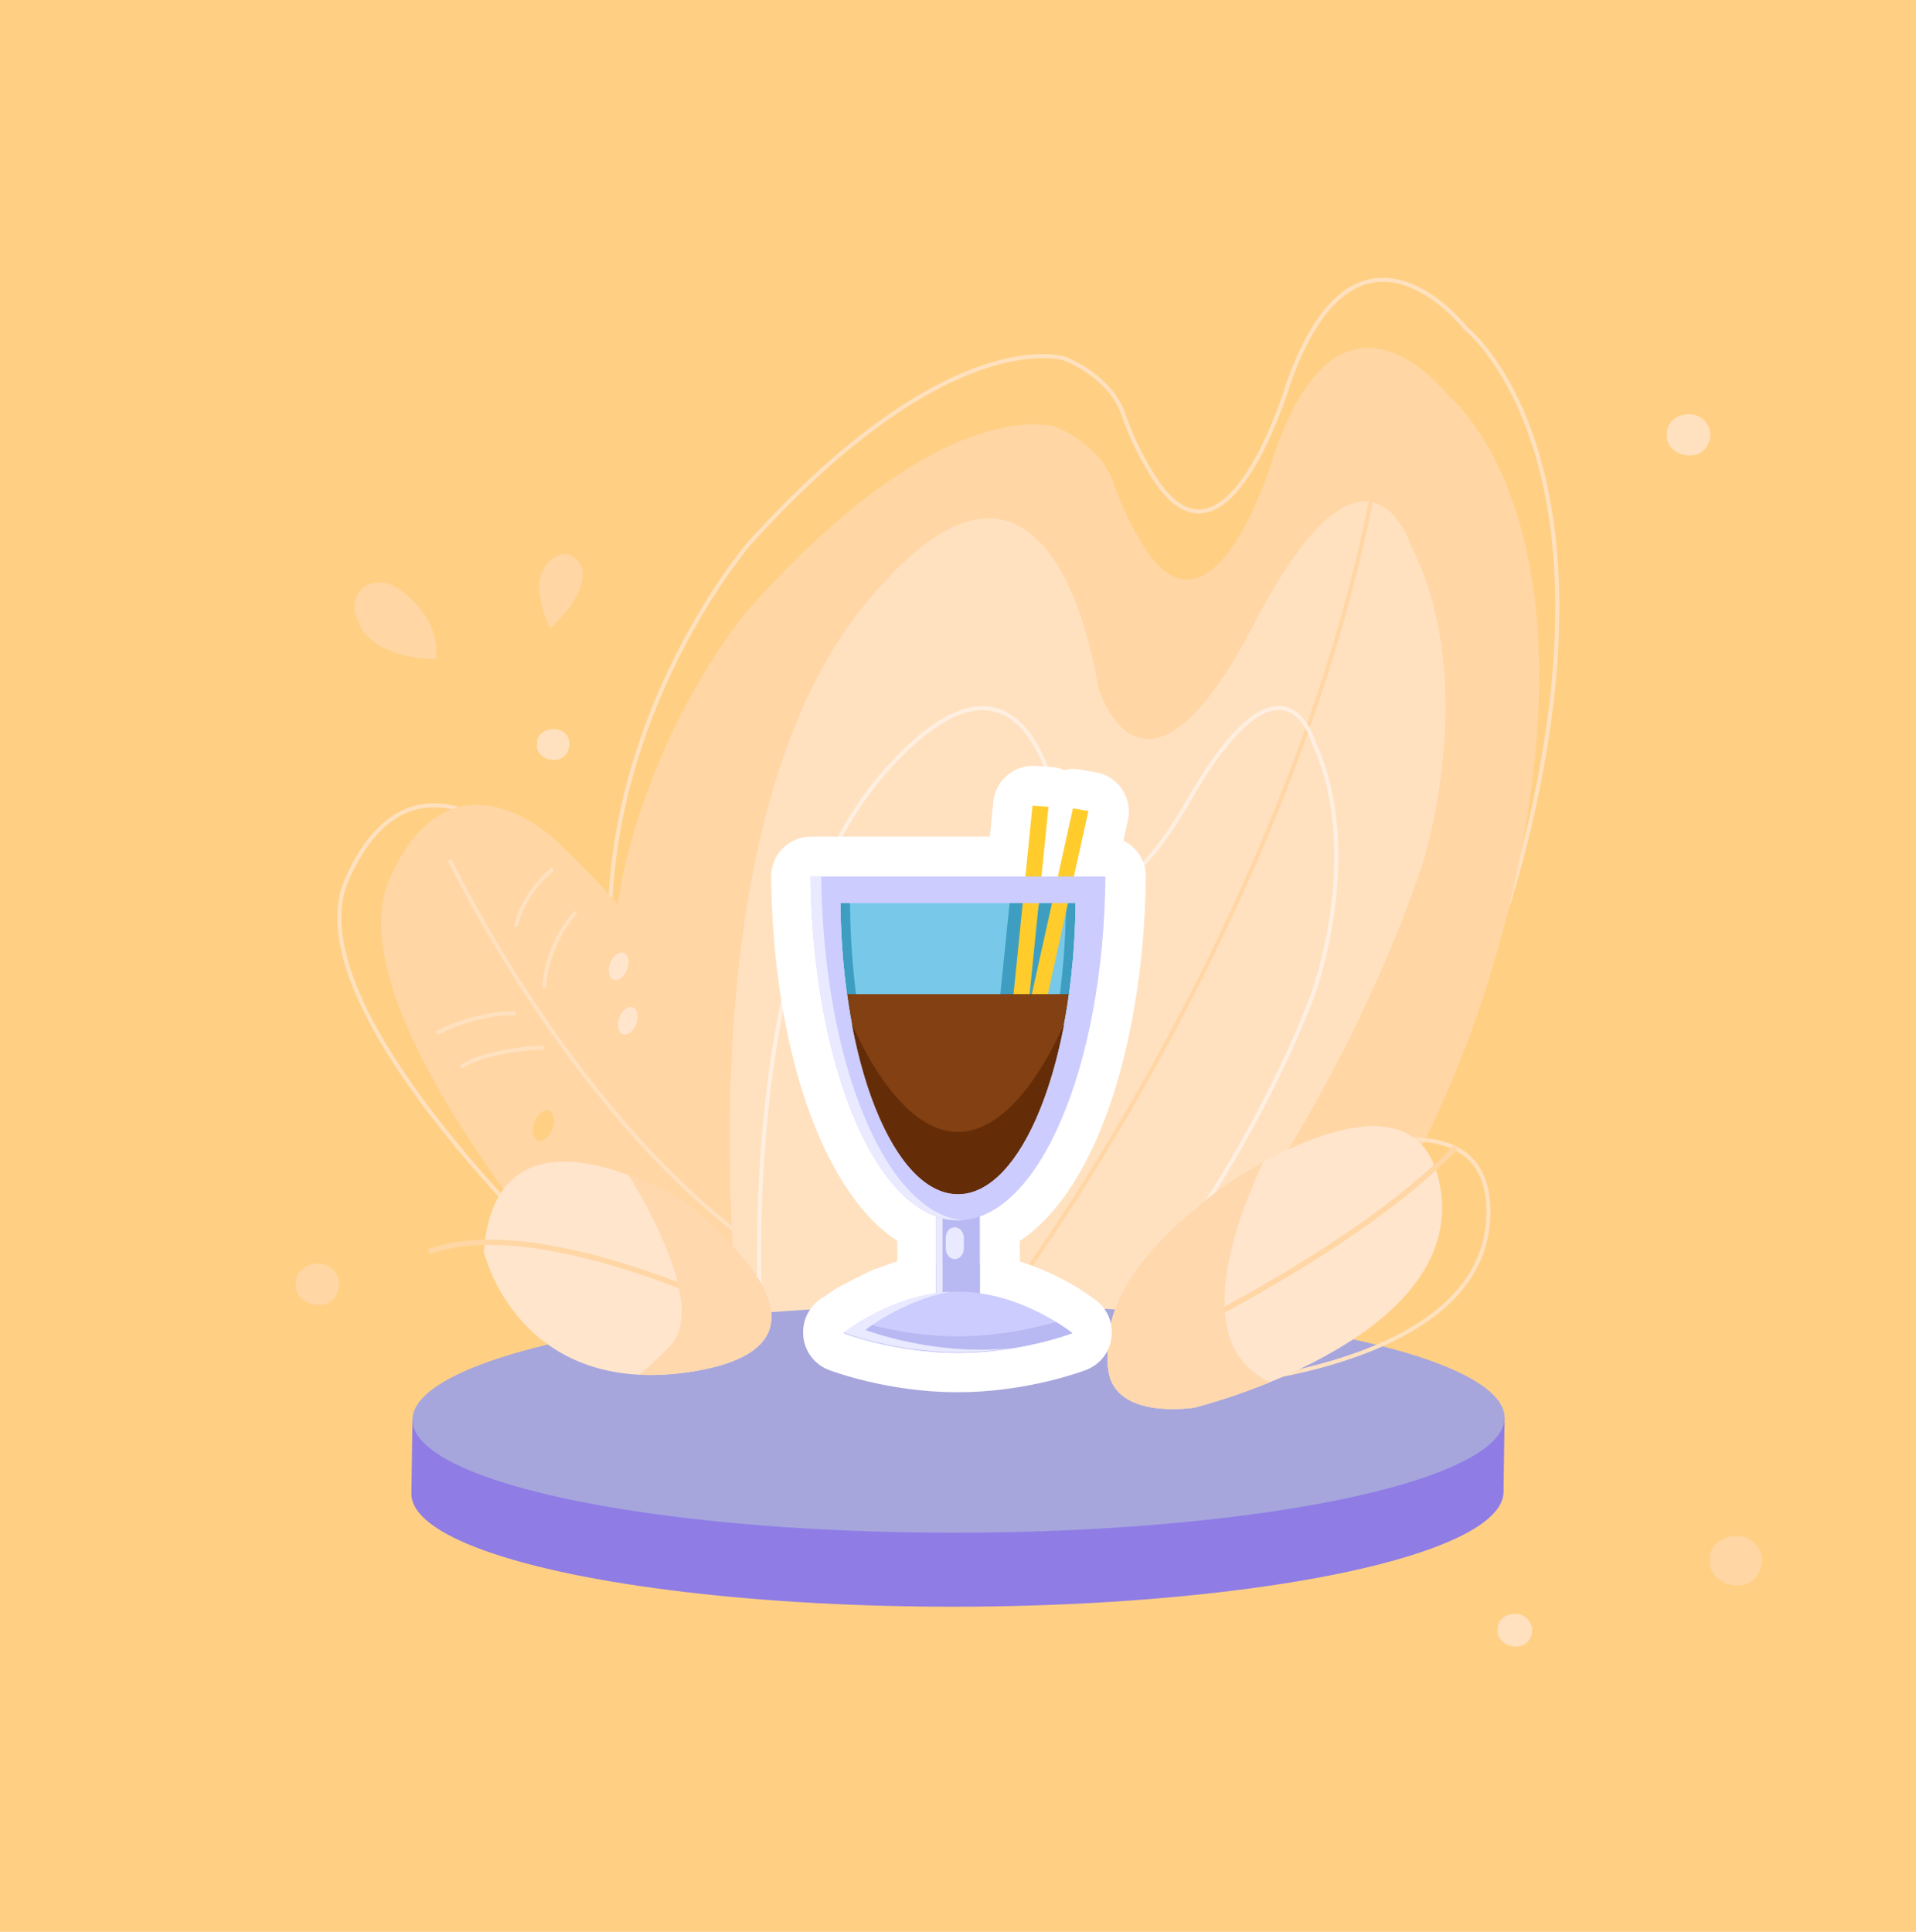 <?xml version="1.0" encoding="utf-8"?>
<!-- Generator: Adobe Illustrator 23.0.0, SVG Export Plug-In . SVG Version: 6.00 Build 0)  -->
<svg version="1.1" id="Capa_1" xmlns="http://www.w3.org/2000/svg" xmlns:xlink="http://www.w3.org/1999/xlink" x="0px" y="0px"
	 viewBox="0 0 360 363" style="enable-background:new 0 0 360 363;" xml:space="preserve">
<style type="text/css">
	.st0{fill:#FFD084;}
	.st1{fill:none;stroke:#FFE1C0;stroke-width:0.757;stroke-miterlimit:10;}
	.st2{fill:#FFD6A4;}
	.st3{fill:none;stroke:#FFE1C0;stroke-width:0.75;stroke-miterlimit:10;}
	.st4{fill:#FFE1C0;}
	.st5{fill:none;stroke:#FFD6A4;stroke-width:0.75;stroke-miterlimit:10;}
	.st6{fill:none;stroke:#FFEFE1;stroke-width:0.748;stroke-miterlimit:10;}
	.st7{fill:#8F7CE5;}
	.st8{fill:#A6A6DD;}
	.st9{fill:#FFE5CC;}
	.st10{fill:none;stroke:#FFD6A4;stroke-miterlimit:10;}
	.st11{clip-path:url(#SVGID_2_);fill:#FFD8AE;}
	.st12{clip-path:url(#SVGID_4_);fill:#FFD8AE;}
	.st13{fill:none;stroke:#FFFFFF;stroke-width:15;stroke-linejoin:round;stroke-miterlimit:10;}
	.st14{fill:#B8B8F2;}
	.st15{fill:#E9E9FF;}
	.st16{fill:#CCCCFF;}
	.st17{fill:#3D9EC1;}
	.st18{fill:#78C9E9;}
	.st19{fill:#FFCC2C;}
	.st20{fill:#834012;}
	.st21{fill:#642D08;}
</style>
<g id="fondo">
	<g>
		<g id="Rectángulo_556">
			<rect y="-0.1" class="st0" width="360" height="363.3"/>
			<rect x="0.5" y="0.4" class="st0" width="359" height="362.2"/>
		</g>
		<path class="st1" d="M228.1,258.3c0,0,43.9-35.1,59.7-104.9c15.8-69.8-12.4-91.7-12.4-91.7S254.9,35.3,242,72.3
			c0,0-11.1,37.2-24.4,18.6c0,0-4-5.6-6.5-13c-2.5-7.3-11-10.5-11-10.5s-21.4-7.3-59.4,34.8c0,0-30.9,35.9-25.5,83.1
			s10.5,56.8,10.5,56.8L228.1,258.3z"/>
		<path class="st2" d="M225.9,271.1c0,0,43.1-35.1,58.6-104.9s-12.2-91.7-12.2-91.7s-20.1-26.4-32.8,10.6c0,0-10.9,37.2-23.9,18.6
			c0,0-3.9-5.6-6.4-13c-2.5-7.3-10.8-10.5-10.8-10.5s-21-7.3-58.2,34.8c0,0-30.3,35.9-25,83.1s10.3,56.8,10.3,56.8L225.9,271.1z"/>
		<path class="st3" d="M114.9,245.6c0,0-61.2-54.4-49.7-80.4s30.9-7.5,30.9-7.5s25.7,22.6,47.9,63.9L114.9,245.6z"/>
		<path class="st2" d="M115.8,249.7c0,0-54.1-58.6-42.6-84.6s30.9-7.5,30.9-7.5s25.7,22.6,47.9,63.9L115.8,249.7z"/>
		<path class="st4" d="M206.4,265c0,0,41.3-44.5,60.9-102.7c0,0,11.1-34-2.3-60c0,0-8.2-25.8-29.3,14.8S206.3,129,206.3,129
			s-8.1-59.5-44-15.2s-22.9,140.1-22.9,140.1L206.4,265z"/>
		<path class="st5" d="M191.1,241.3c0,0,54.3-73,68-155.4"/>
		<path class="st6" d="M195.3,266c0,0,33.9-33.6,51.3-78.9c0,0,9.9-26.5,0.3-47.4c0,0-5.5-20.6-23.5,10.6s-23.4,8.4-23.4,8.4
			s-4.3-47.2-33.9-13.5s-22.8,109.6-22.8,109.6L195.3,266z"/>
		<g>
			
				<ellipse transform="matrix(1 -1.876229e-03 1.876229e-03 1 -0.526 0.338)" class="st7" cx="179.9" cy="280.5" rx="102.6" ry="21.4"/>
			<polygon class="st7" points="282.5,280.3 282.7,266.4 77.5,266.8 77.3,280.7 			"/>
			
				<ellipse transform="matrix(1 -1.876229e-03 1.876229e-03 1 -0.5 0.338)" class="st8" cx="180.1" cy="266.6" rx="102.6" ry="21.4"/>
		</g>
		<path class="st3" d="M239.7,220.4c0,0,41.8-19.1,39.9,9s-53,30.9-53,30.9s-15.5-0.3-14.5-10.3C213.2,240,218.5,230.9,239.7,220.4z
			"/>
		<path class="st9" d="M229.9,222.9c0,0,37.6-26.4,40.9,1.5c3.2,27.9-46.4,40.1-46.4,40.1S209,267,208.2,257
			C207.3,247,211,237.1,229.9,222.9z"/>
		<path class="st10" d="M208.2,257c0,0,44.4-19.6,65.3-41.4"/>
		<g>
			<g>
				<g>
					<g>
						<g>
							<defs>
								<path id="SVGID_1_" d="M229.9,222.9c0,0,37.6-26.4,40.9,1.5c3.2,27.9-46.4,40.1-46.4,40.1S209,267,208.2,257
									C207.3,247,211,237.1,229.9,222.9z"/>
							</defs>
							<clipPath id="SVGID_2_">
								<use xlink:href="#SVGID_1_"  style="overflow:visible;"/>
							</clipPath>
							<path class="st11" d="M240.9,211.5c0,0-27.3,46.6,4.8,50c21.5,2.3-22.9,11.5-22.9,11.5l-20.3-4.6l-1.3-29l20-22.9
								L240.9,211.5z"/>
						</g>
					</g>
				</g>
			</g>
		</g>
		<g>
			<path class="st9" d="M128.2,225.7c0,0-34.9-21.9-37.3,9.5c0,0,6.5,28.1,39.9,22.4C164.1,251.8,128.2,225.7,128.2,225.7z"/>
		</g>
		<path class="st10" d="M143,248.3c0,0-40.9-21-62.4-13.1"/>
		<g>
			<g>
				<g>
					<g>
						<g>
							<defs>
								<path id="SVGID_3_" d="M128.2,225.7c0,0-34.9-21.9-37.3,9.5c0,0,6.5,28.1,39.9,22.4C164.1,251.8,128.2,225.7,128.2,225.7z"
									/>
							</defs>
							<clipPath id="SVGID_4_">
								<use xlink:href="#SVGID_3_"  style="overflow:visible;"/>
							</clipPath>
							<path class="st12" d="M124.1,218.3h-4h-3.6c0,0,17.6,26,9.4,34.6c-8.2,8.6-9.4,6.7-9.4,6.7l19.6,1.8l15.9-7.2l1.2-14.3
								l-16-11.9L124.1,218.3z"/>
						</g>
					</g>
				</g>
			</g>
		</g>
		<path class="st3" d="M84.5,161.6c0,0,21.6,45.3,54.6,70.4"/>
		<path class="st3" d="M103.9,163.3c0,0-5.4,4-7,10.8"/>
		<path class="st3" d="M108.2,171.4c0,0-5.3,5.3-6,14.2"/>
		<path class="st3" d="M96.9,190.4c0,0-6.3-0.5-14.9,3.7"/>
		<path class="st3" d="M102.2,196.8c0,0-10.9,0.4-15.6,3.7"/>
		<path class="st2" d="M109.5,107.7c0.1,4-3.4,7.8-6.2,10.4c-1-2.4-1.9-5-2-7.6c-0.1-2,0.7-4,2.2-5.3c0.5-0.4,1-0.8,1.7-0.9
			c0.4-0.1,0.7-0.2,1.1-0.2C108,104.3,109.4,105.9,109.5,107.7z"/>
		<path class="st2" d="M81.9,123.8c-3.1,0.3-9-1.1-11.6-3.2c-2.3-1.7-2.3-2.2-3.4-4.9c-1-2.7,0.6-5.9,3.6-6.2
			c1.5-0.2,3.1,0.2,4.3,1.1C79.1,113.4,82.6,118.4,81.9,123.8z"/>
		<path class="st4" d="M105.6,142.4c-1.9,1.1-5-0.2-4.7-2.6c-0.2-2.8,4.1-3.8,5.6-1.6C107.5,139.5,106.9,141.6,105.6,142.4z"/>
		<path class="st4" d="M319.5,85.1c-2.6,1.4-6.6-0.3-6.3-3.5c-0.2-3.8,5.5-5.1,7.4-2.1C322,81.2,321.3,83.9,319.5,85.1z"/>
		<path class="st2" d="M328.9,297.3c-3.1,1.7-7.9-0.3-7.6-4.2c-0.3-4.5,6.6-6.1,8.9-2.5C331.9,292.6,331,295.9,328.9,297.3z"/>
		<path class="st4" d="M286.4,309c-2,1.1-5.2-0.2-5-2.8c-0.2-3,4.3-4,5.8-1.7C288.4,305.9,287.9,308.1,286.4,309z"/>
		<path class="st2" d="M61.9,244.7c-2.6,1.4-6.6-0.3-6.3-3.5c-0.2-3.8,5.5-5.1,7.4-2.1C64.4,240.8,63.7,243.5,61.9,244.7z"/>
		
			<ellipse transform="matrix(0.351 -0.936 0.936 0.351 -94.386 226.76)" class="st9" cx="116.3" cy="181.4" rx="2.7" ry="1.7"/>
		
			<ellipse transform="matrix(0.351 -0.936 0.936 0.351 -102.804 234.994)" class="st9" cx="118" cy="191.6" rx="2.7" ry="1.7"/>
		
			<ellipse transform="matrix(0.351 -0.936 0.936 0.351 -131.641 232.946)" class="st0" cx="102.2" cy="211.4" rx="3" ry="1.8"/>
	</g>
</g>
<path class="st13" d="M184.1,243v-5.7v-8.7c13.2-4.6,23.3-31.4,23.7-63.9h-5.9l2.7-12.2l-2.9-0.5l-2.8,12.7h-3.2l1.3-13.1l-2.9-0.2
	l-1.3,13.3h-38.4h-2c0.3,32.6,10.5,59.3,23.7,63.9v8.7v5.7c-0.4,0.1-0.7,0.1-1.1,0.2c-0.3,0-0.5,0.1-0.8,0.1
	c-0.4,0.1-0.8,0.2-1.2,0.3c-0.2,0.1-0.5,0.1-0.7,0.2c-0.4,0.1-0.8,0.2-1.2,0.3c-0.2,0.1-0.4,0.1-0.7,0.2c-0.4,0.1-0.8,0.3-1.1,0.4
	c-0.2,0.1-0.4,0.2-0.6,0.2c-0.4,0.1-0.7,0.3-1.1,0.4c-0.2,0.1-0.4,0.2-0.6,0.2c-0.3,0.1-0.7,0.3-1,0.5c-0.2,0.1-0.3,0.2-0.5,0.2
	c-0.3,0.2-0.6,0.3-0.9,0.5c-0.2,0.1-0.3,0.2-0.5,0.2c-0.3,0.2-0.6,0.3-0.9,0.5c-0.1,0.1-0.3,0.2-0.4,0.2c-0.3,0.2-0.5,0.3-0.8,0.4
	c-0.1,0.1-0.2,0.1-0.4,0.2c-0.2,0.1-0.5,0.3-0.7,0.4c-0.1,0.1-0.2,0.1-0.3,0.2c-0.2,0.1-0.4,0.2-0.5,0.4c-0.1,0.1-0.2,0.1-0.3,0.2
	c-0.2,0.1-0.3,0.2-0.4,0.3c-0.1,0.1-0.1,0.1-0.2,0.1c-0.1,0.1-0.2,0.2-0.3,0.2c-0.1,0-0.1,0.1-0.2,0.1c-0.1,0-0.1,0.1-0.2,0.1
	c-0.1,0.1-0.1,0.1-0.1,0.1s0,0,0.1,0c0,0-0.1,0.1-0.1,0.1s9.6,3.7,21.5,3.7c11.9,0,21.5-3.7,21.5-3.7s0,0-0.1-0.1c0,0,0.1,0,0.1,0
	S194,244.4,184.1,243z"/>
<g>
	<g>
		<path class="st14" d="M175.9,225v21.1c0,4.4,1.8,8,4.1,8c2.2,0,4.1-3.6,4.1-8V225H175.9z"/>
		<path class="st15" d="M179.4,236.6c-0.9,0-1.7-0.9-1.7-2v-2c0-1.1,0.7-2,1.7-2l0,0c0.9,0,1.7,0.9,1.7,2v2
			C181.1,235.7,180.3,236.6,179.4,236.6L179.4,236.6z"/>
		<path class="st14" d="M183.9,248.4c0.1-0.7,0.2-1.5,0.2-2.2v-8.8c-1.3-0.2-2.7-0.3-4.1-0.3c-1.4,0-2.8,0.1-4.1,0.3v8.8
			c0,0.8,0.1,1.5,0.2,2.2c1.3,0,2.6,0.1,3.9,0.1C181.3,248.4,182.6,248.4,183.9,248.4z"/>
		<path class="st15" d="M177.1,246.2v-21.1h6.9V225h-8.1v21.1c0,4.4,1.8,8,4.1,8c0.2,0,0.3,0,0.5-0.1
			C178.6,253.4,177.1,250.2,177.1,246.2z"/>
		<path class="st16" d="M201.5,250.5c0,0-9.6,3.7-21.5,3.7c-11.9,0-21.5-3.7-21.5-3.7s9.6-7.8,21.5-7.8
			C191.9,242.7,201.5,250.5,201.5,250.5z"/>
		<path class="st14" d="M180,251.1c-7.8,0-14.6-1.6-18.4-2.7c-2,1.2-3.1,2.1-3.1,2.1s9.6,3.7,21.5,3.7c11.9,0,21.5-3.7,21.5-3.7
			s-1.1-0.9-3.1-2.1C194.6,249.5,187.8,251.1,180,251.1z"/>
		<path class="st15" d="M184.1,253.6c-11.9,0-21.5-3.7-21.5-3.7s6.7-5.4,15.9-7.2c-11.2,0.6-20,7.7-20,7.7s9.6,3.7,21.5,3.7
			c3.6,0,6.9-0.3,9.9-0.8C188,253.5,186.1,253.6,184.1,253.6z"/>
		<path class="st17" d="M157.9,169.6c0.3,30.4,10.1,54.7,22.1,54.7c12,0,21.8-24.4,22.1-54.7H157.9z"/>
		<path class="st18" d="M159.7,169.6c0.3,30.4,9.2,54.7,20.3,54.7c11,0,20-24.4,20.3-54.7H159.7z"/>
		<path class="st17" d="M195.3,169.6l-4.8,21.9l2.2-21.9h-3l-3.9,38.3c-0.1,0.8,0.6,1.5,1.4,1.6c0.4,0,0.7-0.1,1-0.3
			c0.8,0.1,1.5-0.4,1.6-1.2l8.5-38.4H195.3z"/>
		<path class="st19" d="M201.6,151.9l-12.3,55.5c-0.1,0.8,0.4,1.6,1.2,1.7c0.8,0.1,1.6-0.4,1.7-1.2l12.3-55.5L201.6,151.9z"/>
		<path class="st19" d="M194,151.4l-5.7,56.6c-0.1,0.8,0.6,1.5,1.4,1.6c0.8,0.1,1.5-0.6,1.6-1.4l5.7-56.6L194,151.4z"/>
		<path class="st20" d="M159.2,186.8c3,21.9,11.2,37.6,20.8,37.6c9.6,0,17.8-15.7,20.8-37.6H159.2z"/>
		<path class="st21" d="M180,212.7c-7,0-14.1-7.3-20-20.4c3.5,19,11.1,32.1,20,32.1c8.8,0,16.4-13.1,20-32.1
			C194.1,205.4,187,212.7,180,212.7z"/>
		<path class="st16" d="M152.3,164.7c0.4,35.8,12.6,64.6,27.7,64.6c15.1,0,27.4-28.8,27.7-64.6H152.3z M180,224.4
			c-12,0-21.8-24.4-22.1-54.7h44.2C201.8,200,192,224.4,180,224.4z"/>
		<g>
			<path class="st15" d="M154.3,164.7h-2c0.4,35.8,12.6,64.6,27.7,64.6c0.3,0,0.7,0,1,0C166.4,228,154.7,199.7,154.3,164.7z"/>
		</g>
	</g>
</g>
</svg>

